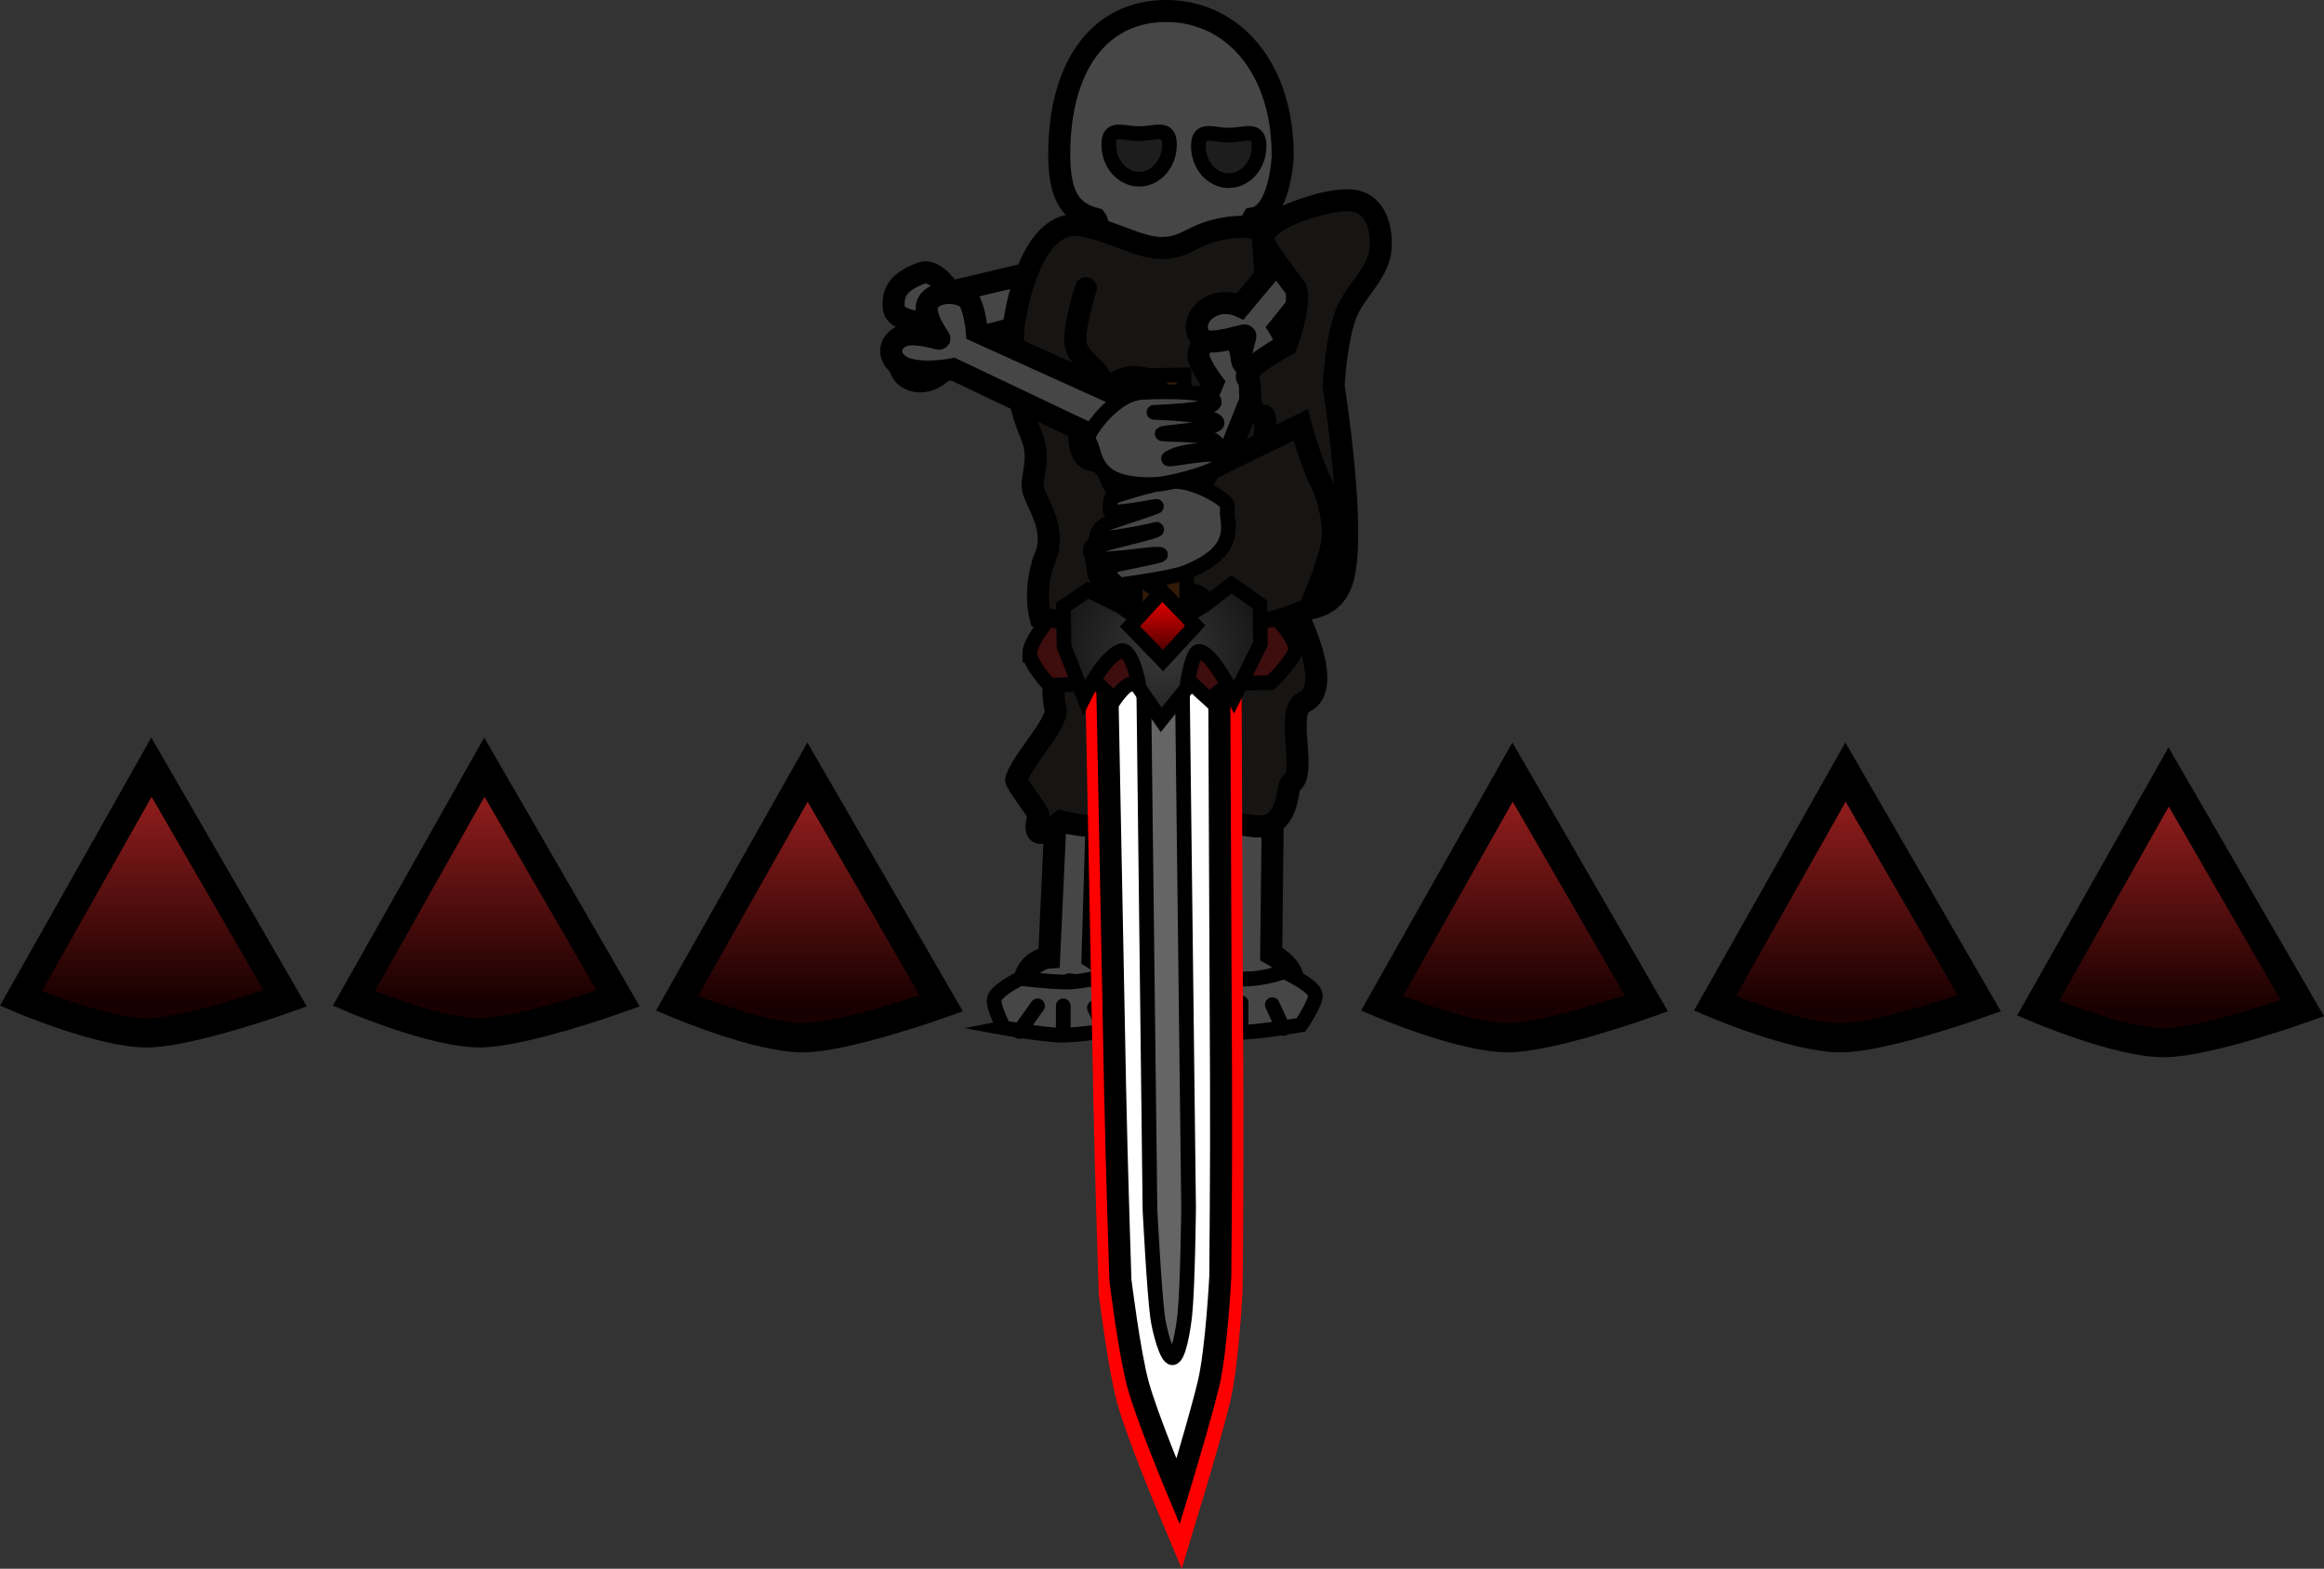<svg version="1.1" xmlns="http://www.w3.org/2000/svg" xmlns:xlink="http://www.w3.org/1999/xlink" width="158.22" height="106.812" viewBox="0,0,158.22,106.812"><rect x="0" y="0" width="158.22" height="106.812" fill="#333333" stroke="none"/><defs><linearGradient x1="264.34" y1="176.917" x2="264.34" y2="192.667" gradientUnits="userSpaceOnUse" id="color-1"><stop offset="0" stop-color="#a22121"/><stop offset="1" stop-color="#190000"/></linearGradient><linearGradient x1="287.007" y1="176.917" x2="287.007" y2="192.667" gradientUnits="userSpaceOnUse" id="color-2"><stop offset="0" stop-color="#a22121"/><stop offset="1" stop-color="#190000"/></linearGradient><linearGradient x1="309.007" y1="177.25" x2="309.007" y2="193" gradientUnits="userSpaceOnUse" id="color-3"><stop offset="0" stop-color="#a22121"/><stop offset="1" stop-color="#190000"/></linearGradient><linearGradient x1="171.674" y1="176.584" x2="171.674" y2="192.334" gradientUnits="userSpaceOnUse" id="color-4"><stop offset="0" stop-color="#a22121"/><stop offset="1" stop-color="#190000"/></linearGradient><linearGradient x1="194.34" y1="176.584" x2="194.34" y2="192.334" gradientUnits="userSpaceOnUse" id="color-5"><stop offset="0" stop-color="#a22121"/><stop offset="1" stop-color="#190000"/></linearGradient><linearGradient x1="216.34" y1="176.917" x2="216.34" y2="192.667" gradientUnits="userSpaceOnUse" id="color-6"><stop offset="0" stop-color="#a22121"/><stop offset="1" stop-color="#190000"/></linearGradient><radialGradient cx="245.724" cy="169.785" r="7.238" gradientUnits="userSpaceOnUse" id="color-7"><stop offset="0" stop-color="#a2a2a2"/><stop offset="1" stop-color="#747474"/></radialGradient><radialGradient cx="234.774" cy="170.179" r="7.07" gradientUnits="userSpaceOnUse" id="color-8"><stop offset="0" stop-color="#a2a2a2"/><stop offset="1" stop-color="#747474"/></radialGradient><radialGradient cx="241.103" cy="153.264" r="10.211" gradientUnits="userSpaceOnUse" id="color-9"><stop offset="0" stop-color="#6e6e6e"/><stop offset="1" stop-color="#a2a2a2"/></radialGradient><radialGradient cx="240.383" cy="168.775" r="6.686" gradientUnits="userSpaceOnUse" id="color-10"><stop offset="0" stop-color="#383838"/><stop offset="1" stop-color="#181818"/></radialGradient><linearGradient x1="240.434" y1="169.327" x2="240.377" y2="164.611" gradientUnits="userSpaceOnUse" id="color-11"><stop offset="0" stop-color="#320000"/><stop offset="1" stop-color="#ff0000"/></linearGradient></defs><g transform="translate(-161.253,-124.347)"><g data-paper-data="{&quot;isPaintingLayer&quot;:true}" fill-rule="nonzero" stroke-linejoin="miter" stroke-miterlimit="10" stroke-dasharray="" stroke-dashoffset="0" style="mix-blend-mode: normal"><path d="M255.34,192.667l8.889,-15.75l9.111,15.75c0,0 -6.537,2.333 -9.438,2.333c-3.088,0 -8.562,-2.333 -8.562,-2.333z" fill="url(#color-1)" stroke="#000000" stroke-width="2" stroke-linecap="butt"/><path d="M278.007,192.667l8.889,-15.75l9.111,15.75c0,0 -6.537,2.333 -9.438,2.333c-3.088,0 -8.562,-2.333 -8.562,-2.333z" fill="url(#color-2)" stroke="#000000" stroke-width="2" stroke-linecap="butt"/><path d="M300.007,193l8.889,-15.75l9.111,15.75c0,0 -6.537,2.333 -9.438,2.333c-3.088,0 -8.562,-2.333 -8.562,-2.333z" fill="url(#color-3)" stroke="#000000" stroke-width="2" stroke-linecap="butt"/><path d="M162.674,192.334l8.889,-15.75l9.111,15.75c0,0 -6.537,2.333 -9.438,2.333c-3.088,0 -8.562,-2.333 -8.562,-2.333z" fill="url(#color-4)" stroke="#000000" stroke-width="2" stroke-linecap="butt"/><path d="M185.34,192.334l8.889,-15.75l9.111,15.75c0,0 -6.537,2.333 -9.438,2.333c-3.088,0 -8.562,-2.333 -8.562,-2.333z" fill="url(#color-5)" stroke="#000000" stroke-width="2" stroke-linecap="butt"/><path d="M207.34,192.667l8.889,-15.75l9.111,15.75c0,0 -6.537,2.333 -9.438,2.333c-3.088,0 -8.562,-2.333 -8.562,-2.333z" fill="url(#color-6)" stroke="#000000" stroke-width="2" stroke-linecap="butt"/><path d="M236.101,141.814c0,0 2.094,-2.512 3.641,-2.255c1.074,0.178 1.279,1.193 0.757,1.947c-0.57,0.824 -2.198,1.371 -2.185,1.442c0.008,0.045 2.426,0.603 2.354,1.774c-0.072,1.171 -1.655,2.08 -2.336,1.809c-0.803,-0.321 -1.857,-1.426 -1.857,-1.426l-10.287,2.649c0,0 0.007,1.24 -0.922,2.02c-1.202,1.01 -2.585,0.471 -2.74,-0.463c-0.155,-0.934 1.729,-2.712 1.721,-2.904c-0.007,-0.183 -2.077,-0.078 -2.151,-1.149c-0.075,-1.071 0.39,-1.769 1.91,-2.324c0.914,-0.334 1.953,1.29 1.953,1.29z" data-paper-data="{&quot;index&quot;:null}" fill="#464646" stroke="#000000" stroke-width="1.5" stroke-linecap="butt"/><path d="M247.797,189.292c0,0 1.562,0.85 1.453,1.79c-0.181,1.563 -0.68,2.098 -1.595,2.142c-0.915,0.043 -1.217,-2.014 -1.372,-2.001c-0.163,0.014 -1.304,2.07 -2.119,2.019c-0.815,-0.051 -1.528,-1.359 -0.906,-2.658c0.481,-1.004 1.526,-1.132 1.526,-1.132l0.29,-10.459c0,0 -1.128,-0.921 -1.549,-1.68c-0.357,-0.643 0.11,-2.308 1.081,-2.507c0.971,-0.199 1.896,2.131 1.936,2.134c0.062,0.005 0.215,-1.664 0.801,-2.318c0.536,-0.598 1.428,-0.506 1.781,0.536c0.508,1.501 -1.211,3.845 -1.211,3.845z" data-paper-data="{&quot;index&quot;:null}" fill="#464646" stroke="#000000" stroke-width="1.5" stroke-linecap="butt"/><path d="M235.632,189.55c0,0 1.513,0.916 1.39,1.831c-0.205,1.521 -0.704,2.02 -1.6,2.013c-0.896,-0.006 -1.154,-2.038 -1.307,-2.034c-0.16,0.005 -1.313,1.958 -2.11,1.864c-0.796,-0.094 -1.471,-1.413 -0.838,-2.653c0.489,-0.958 1.513,-1.028 1.513,-1.028l0.473,-10.231c0,0 -1.087,-0.962 -1.485,-1.728c-0.338,-0.649 0.149,-2.255 1.104,-2.398c0.954,-0.143 1.817,2.189 1.856,2.194c0.06,0.008 0.241,-1.619 0.826,-2.228c0.535,-0.557 1.407,-0.419 1.733,0.62c0.469,1.498 -1.255,3.703 -1.255,3.703z" data-paper-data="{&quot;index&quot;:null}" fill="#464646" stroke="#000000" stroke-width="1.5" stroke-linecap="butt"/><path d="M247.487,174.361c0,0 1.403,0.644 1.365,1.465c-0.064,1.364 -0.465,1.858 -1.255,1.95c-0.79,0.092 -1.173,-1.673 -1.307,-1.652c-0.141,0.021 -1.007,1.87 -1.716,1.874c-0.709,0.004 -1.404,-1.087 -0.942,-2.249c0.357,-0.898 1.254,-1.071 1.254,-1.071l-0.369,-9.077c0,0 -1.032,-0.731 -1.441,-1.363c-0.347,-0.536 -0.041,-2.006 0.788,-2.236c0.83,-0.23 1.769,1.733 1.803,1.734c0.054,0 0.088,-1.454 0.557,-2.055c0.429,-0.549 1.207,-0.523 1.574,0.359c0.529,1.27 -0.821,3.403 -0.821,3.403z" data-paper-data="{&quot;index&quot;:null}" fill="url(#color-7)" stroke="#000000" stroke-width="1.5" stroke-linecap="butt"/><path d="M235.934,174.892c0,0 1.284,0.843 1.148,1.633c-0.226,1.314 -0.674,1.73 -1.451,1.697c-0.777,-0.034 -0.938,-1.805 -1.07,-1.806c-0.139,-0.001 -1.201,1.658 -1.889,1.552c-0.688,-0.106 -1.232,-1.273 -0.644,-2.328c0.455,-0.816 1.345,-0.844 1.345,-0.844l0.731,-8.863c0,0 -0.913,-0.869 -1.235,-1.546c-0.273,-0.574 0.2,-1.952 1.033,-2.046c0.832,-0.094 1.508,1.956 1.541,1.962c0.052,0.009 0.26,-1.397 0.787,-1.907c0.482,-0.466 1.234,-0.32 1.484,0.593c0.36,1.314 -1.205,3.173 -1.205,3.173z" data-paper-data="{&quot;index&quot;:null}" fill="url(#color-8)" stroke="#000000" stroke-width="1.5" stroke-linecap="butt"/><path d="M238.698,159.939c0.386,-1.402 0.651,-1.814 0.856,-3.331c0.289,-2.258 -6.168,1.51 -5.903,-2.039c0.265,-3.548 5.849,-0.347 6.16,-2.298c-0.07,-3.167 -6.015,1.176 -6.089,-2.587c-0.075,-3.764 6.135,-0.306 6.267,-2.145c0.327,-1.625 -1.302,-1.238 -2.729,-1.59c-0.149,-0.037 -3.163,0.372 -3.582,-1.278c-0.455,-1.792 2.641,-1.829 2.641,-1.829c0,0 1.324,0.436 2.528,0.436c0.213,0 -0.085,-3.532 0.194,-3.54c0.663,-0.018 3.806,-0.039 3.806,-0.039c0,0 -0.188,3.421 0.146,3.421c1.674,0 3.086,-0.188 3.086,-0.188c0,0 1.99,0.551 2.081,1.729c0.049,0.633 -1.748,0.839 -3.314,1.253c-1.348,0.356 -2.624,-0.024 -2.677,1.319c-0.174,2.738 5.963,-1.397 6.043,2.31c0.08,3.706 -6.058,0.171 -6.007,2.636c-0.078,2.149 6.037,-0.921 5.99,2.357c-0.047,3.277 -6.053,-0.225 -5.984,2.138c0.003,1.145 0.157,2.211 0.404,3.331c1.014,4.602 4.631,-1.49 5.924,2.544c1.293,4.033 -0.707,2.797 -3.776,4.158c-1.044,0.463 -3.373,-2.829 -4.269,-2.664c-1.779,0.328 -2.788,2.778 -3.616,2.783c-2.209,0.014 -4.371,-0.79 -3.35,-4.068c0,0 0.413,-0.671 1.732,-1.032c1.019,-0.279 2.923,0.085 3.438,-1.788z" data-paper-data="{&quot;index&quot;:null}" fill="url(#color-9)" stroke="#000000" stroke-width="1.5" stroke-linecap="butt"/><path d="M245.383,143.996l-2.594,0.008l0.067,-1.717l-0.469,-0.009l-0.026,1.764l-2.73,-0.039l0.009,-1.746l-0.419,-0.006l-0.085,1.775l-2.314,-0.025c0,0 -0.491,-1.308 -0.486,-2c-0.303,-0.731 -0.189,-2.382 -0.479,-2.747c-1.638,-0.444 -2.514,-1.406 -2.49,-4.531c0.046,-6.026 2.844,-9.67 7.355,-9.626c4.511,0.045 7.903,3.918 7.857,9.944c0,0 -0.18,3.915 -2.019,4.175c-0.556,0.931 -0.553,1.666 -0.805,2.664z" fill="#464646" stroke="#000000" stroke-width="1.5" stroke-linecap="butt"/><path d="M242.84,134.296c0,-1.298 0.925,-0.751 2.066,-0.751c1.141,0 2.066,-0.548 2.066,0.751c0,1.298 -0.925,2.351 -2.066,2.351c-1.141,0 -2.066,-1.052 -2.066,-2.351z" fill="#1d1d1d" stroke="#000000" stroke-width="1" stroke-linecap="butt"/><g stroke="#000000" stroke-width="1"><path d="M229.589,194.331c0,0 -0.658,-1.27 -0.658,-1.871c0,-0.643 1.803,-1.497 1.803,-1.497c0,0 1.895,0.249 3.136,0.249c1.346,0 2.703,-0.499 2.703,-0.499c0,0 2.122,0.949 2.122,1.622c0,0.549 -0.977,1.996 -0.977,1.996c0,0 -2.784,0.499 -4.117,0.499c-1.258,0 -4.013,-0.499 -4.013,-0.499z" fill="#464646" stroke-linecap="butt"/><path d="M230.646,194.58l1.247,-1.746" fill="none" stroke-linecap="round"/><path d="M233.64,192.834v1.871" fill="none" stroke-linecap="round"/><path d="M235.761,192.958l0.748,1.622" fill="none" stroke-linecap="round"/></g><g stroke="#000000" stroke-width="1"><path d="M241.7,194.127c0,0 -0.658,-1.27 -0.658,-1.871c0,-0.643 1.803,-1.497 1.803,-1.497c0,0 1.895,0.249 3.136,0.249c1.346,0 2.703,-0.499 2.703,-0.499c0,0 2.122,0.949 2.122,1.622c0,0.549 -0.977,1.996 -0.977,1.996c0,0 -2.784,0.499 -4.117,0.499c-1.258,0 -4.013,-0.499 -4.013,-0.499z" fill="#464646" stroke-linecap="butt"/><path d="M244.004,192.63l-1.247,1.746" fill="none" stroke-linecap="round"/><path d="M245.75,194.501v-1.871" fill="none" stroke-linecap="round"/><path d="M248.619,194.377l-0.748,-1.622" fill="none" stroke-linecap="round"/></g><path d="M231.968,179.923c0.07,-0.219 -1.625,-2.302 -1.54,-2.519c0.637,-1.618 2.966,-3.889 2.675,-4.87c-0.236,-0.795 -0.03,-2.2 -0.276,-3.666c-0.043,-0.258 1.038,-8.951 1.038,-8.951c0,0 2.515,-6.187 2.814,-6.126c1.629,0.333 3.272,1.589 4.544,1.589c1.578,0 1.704,-1.055 3.913,-1.435c3.879,-0.668 3.317,4.334 3.317,4.334c0,0 1.453,2.662 1.748,3.891c0.303,1.262 -0.596,4.09 -0.596,4.09c0,0 2.524,4.931 0.437,5.889c-1.363,0.626 0.27,4.899 -0.91,5.554c-0.25,0.139 -0.067,1.947 -1.262,2.707c-0.92,0.585 -2.745,-0.266 -3.605,-0.05c-0.219,0.055 -0.457,-1.517 -0.717,-2.117c-0.448,-1.034 -0.481,-1.908 -0.787,-3.583c-0.327,-1.789 -0.937,-3.543 -1.783,-3.57c-1.035,-0.034 -2.096,2.37 -2.493,4.719c-0.385,2.28 -0.111,3.69 -0.843,4.336c-1.062,0.937 -4.156,0.135 -4.156,0.135c0,0 -2.265,1.968 -1.52,-0.356z" data-paper-data="{&quot;index&quot;:null}" fill="#171513" stroke="#000000" stroke-width="1.5" stroke-linecap="butt"/><path d="M232.423,162.243c0.705,-1.79 -0.399,-3.33 -0.789,-4.402c-0.328,-0.901 0.57,-2.154 -0.175,-3.881c-1.41,-3.265 -1.242,-7.018 -1.242,-7.018c0,0 0.811,-7.889 4.709,-7.241c1.929,0.321 3.875,1.532 5.382,1.532c1.869,0 2.018,-1.017 4.635,-1.384c4.594,-0.644 3.929,4.178 3.929,4.178c0,0 1.721,2.566 2.07,3.751c0.359,1.217 0.716,3.942 0.716,3.942c0,0 -2.637,4.486 -5.108,5.41c-1.614,0.603 0.018,2.608 -1.38,3.241c-1.232,0.557 -0.919,3.319 -1.03,3.391c-0.283,0.183 -1.894,-1.106 -3.065,-0.803c-1.481,0.383 -2.619,2.379 -3.466,2.783c-3.109,1.482 -5.516,0.659 -5.516,0.659c0,0 -0.551,-1.917 0.332,-4.157z" fill="#171513" stroke="#000000" stroke-width="1.5" stroke-linecap="butt"/><path d="M236.74,134.196c0,-1.298 0.925,-0.751 2.066,-0.751c1.141,0 2.066,-0.548 2.066,0.751c0,1.298 -0.925,2.351 -2.066,2.351c-1.141,0 -2.066,-1.052 -2.066,-2.351z" fill="#1d1d1d" stroke="#000000" stroke-width="1" stroke-linecap="butt"/><path d="M239.337,159.62c0,0 -2.132,-1.341 -2.605,-3.121c-0.289,-1.086 0.083,-3.067 -0.169,-5.195c-0.249,-2.103 -1.752,-2.068 -2.07,-3.504c-0.215,-0.969 0.685,-3.828 0.685,-3.828" fill="none" stroke="#000000" stroke-width="1.5" stroke-linecap="round"/><path d="M243.235,159.432c0,0 1.243,1.087 0.844,1.818c-0.663,1.216 -1.314,1.521 -2.211,1.322c-0.897,-0.199 -0.546,-1.939 -0.7,-1.968c-0.162,-0.031 -1.907,1.338 -2.678,1.088c-0.771,-0.25 -1.051,-1.489 -0.043,-2.379c0.779,-0.688 1.828,-0.524 1.828,-0.524l3.551,-8.376c0,0 -0.802,-1.033 -0.971,-1.753c-0.144,-0.611 0.828,-1.836 1.829,-1.749c1.001,0.088 1.166,2.207 1.203,2.219c0.058,0.02 0.728,-1.289 1.499,-1.667c0.705,-0.346 1.538,-0.043 1.553,0.889c0.021,1.343 -2.373,2.796 -2.373,2.796z" data-paper-data="{&quot;index&quot;:null}" fill="#464646" stroke="#000000" stroke-width="1.5" stroke-linecap="butt"/><path d="M248.62,148.659c-0.989,0.97 -1.699,1.073 -2.5,0.621c-0.801,-0.452 0.042,-2.014 -0.097,-2.087c-0.146,-0.077 -2.214,0.725 -2.879,0.262c-0.665,-0.463 -0.572,-1.731 0.651,-2.289c0.946,-0.431 1.901,0.03 1.901,0.03c0,0 2.159,-2.583 3.17,-3.792c0.927,-1.109 3.368,0.43 2.471,1.545c-0.963,1.197 -2.996,3.723 -2.996,3.723c0,0 0.873,1.402 0.278,1.985z" data-paper-data="{&quot;index&quot;:null}" fill="#464646" stroke="#000000" stroke-width="1.5" stroke-linecap="butt"/><path d="M247.236,140.754c-0.104,-1.444 3.378,-2.344 3.378,-2.344c0,0 1.865,-0.639 2.993,-0.356c1.26,0.316 1.747,1.751 1.636,3.24c-0.111,1.489 -1.472,2.654 -2.178,4.028c-0.813,1.582 -1.022,5.282 -1.022,5.282c0,0 1.652,10.383 0.545,13.413c-1.117,3.056 -5.197,1.241 -5.83,1.535c-0.859,0.4 1.066,-12.902 0.549,-12.903c-1.417,-0.004 -0.682,-2.081 -1.113,-2.524c-0.55,-0.566 2.656,-2.305 2.656,-2.305c0,0 0.957,-2.564 0.639,-3.804c0,0 -2.228,-2.923 -2.253,-3.264z" fill="#171513" stroke="#000000" stroke-width="1.5" stroke-linecap="butt"/><path d="M240.203,162.754l3.4,-6.452l6.2,-3.024c0,0 0.7,2.619 1.44,4.011c0.519,0.975 0.76,2.644 0.76,3.45c0,1.461 -1.6,5.041 -1.6,5.041c0,0 -2.974,1.449 -5.173,1.182c-1.022,-0.124 -1.962,-1.883 -2.526,-2.046c-1.943,-0.56 -2.502,-2.161 -2.502,-2.161z" fill="#171513" stroke="#000000" stroke-width="1.5" stroke-linecap="butt"/><g><path d="M244.268,168.332c0,0 0.101,22.56 0.137,30.644c0.024,5.294 -0.05,13.142 -0.05,13.142c0,0 -0.254,4.953 -0.794,7.256c-0.51,2.174 -2.085,7.369 -2.085,7.369c0,0 -2.095,-4.988 -2.724,-7.295c-0.583,-2.137 -1.197,-7.095 -1.197,-7.095c0,0 -0.263,-7.948 -0.367,-13.29c-0.157,-8.111 -0.594,-30.639 -0.594,-30.639z" fill="none" stroke="#ff0000" stroke-width="3" stroke-linecap="butt"/><g data-paper-data="{&quot;index&quot;:null}" stroke="#000000"><path d="M244.245,167.491c0,0 0.101,22.56 0.137,30.644c0.024,5.294 -0.05,13.142 -0.05,13.142c0,0 -0.254,4.953 -0.794,7.256c-0.51,2.174 -2.085,7.369 -2.085,7.369c0,0 -2.095,-4.988 -2.724,-7.295c-0.583,-2.137 -1.197,-7.095 -1.197,-7.095c0,0 -0.263,-7.948 -0.367,-13.29c-0.157,-8.111 -0.594,-30.639 -0.594,-30.639z" fill="#ffffff" stroke-width="1.5" stroke-linecap="butt"/><path d="M241.737,170.056l0.436,36.532c0,0 -0.057,5.332 -0.254,7.25c-0.096,0.941 -0.417,2.937 -0.842,2.958c-0.393,0.02 -0.892,-1.863 -1.015,-2.79c-0.237,-1.786 -0.517,-7.26 -0.517,-7.26l-0.438,-36.659z" fill="#656565" stroke-width="1" stroke-linecap="butt"/><path d="M241.865,149.879l0.218,18.277l-3.494,0.042l-0.218,-18.277z" fill="#331b08" stroke-width="1" stroke-linecap="butt"/><path d="M238.956,166.987l2.752,-1.076l-2.659,-1.88l2.64,-0.725l-2.796,-1.535l2.63,-1.224l-2.539,-1.162l2.39,-1.221l-2.305,-1.761l2.515,-0.775l-2.424,-1.61l2.153,-0.92l-2.3,-1.314l2.807,-1.092" fill="none" stroke-width="0.75" stroke-linecap="round"/><path d="M231.357,168.829c-0.009,-0.753 1.3,-2.352 1.3,-2.352c0,0 1.389,0.49 2.513,0.476c1.07,-0.013 1.851,-0.528 2.85,-0.54c0.557,-0.007 1.351,1.165 2.211,1.155c0.918,-0.011 1.913,-1.204 2.842,-1.215c0.847,-0.01 1.365,0.574 2.058,0.566c1.359,-0.016 3.019,-0.463 3.019,-0.463c0,0 1.285,1.263 1.294,2.073c0.008,0.675 -1.68,2.3 -1.68,2.3l-2.803,0.045l-1.381,1.102l-1.185,-1.083c0,0 -3.147,0.038 -4.174,0.05c-0.378,0.005 -1.086,1.025 -1.086,1.025l-1.171,-1.084l-3.252,0.124c0,0 -1.345,-1.421 -1.354,-2.179z" fill="#3e0d0d" stroke-width="1" stroke-linecap="butt"/><path d="M235.307,164.529l2.198,1.085c0,0 1.714,1.276 2.725,1.264c1.033,-0.012 3.043,-1.333 3.043,-1.333l1.819,-1.411l1.939,1.366l0.032,2.686l-1.792,3.615c0,0 -1.51,-3.112 -2.397,-3.102c-0.506,0.006 -0.838,2.522 -0.838,2.522l-1.729,2.14l-1.477,-2.128c0,0 -0.388,-2.533 -1.182,-2.595c-1.204,0.31 -2.603,3.188 -2.603,3.188l-1.353,-3.48l-0.032,-2.686z" fill="url(#color-10)" stroke-width="1" stroke-linecap="butt"/><path d="M240.377,164.611l2.253,2.331l-2.196,2.384l-2.253,-2.331z" fill="url(#color-11)" stroke-width="1" stroke-linecap="butt"/></g></g><path d="M226.139,149.482c0,0 -2.933,0.592 -3.89,-0.478c-0.664,-0.743 -0.228,-1.584 0.576,-1.823c0.879,-0.261 2.353,0.282 2.385,0.224c0.02,-0.037 -1.385,-1.821 -0.663,-2.615c0.722,-0.794 2.373,-0.535 2.703,0.049c0.389,0.689 0.507,2.081 0.507,2.081l8.856,4.007c0,0 0.705,-0.888 1.816,-0.912c1.436,-0.031 2.114,1.146 1.689,1.9c-0.425,0.755 -2.787,0.944 -2.892,1.085c-0.1,0.135 1.437,1.246 0.876,2.053c-0.561,0.807 -1.292,1.038 -2.694,0.563c-0.843,-0.285 -0.654,-2.04 -0.654,-2.04z" data-paper-data="{&quot;index&quot;:null}" fill="#464646" stroke="#000000" stroke-width="1.5" stroke-linecap="butt"/><path d="M237.376,164.18c-2.189,0.277 0.986,1.406 1.069,1.003c0.095,-0.463 -3.01,-1.996 -1.087,-2.409c1.701,-0.365 3.197,-0.636 2.862,-0.683c-0.479,-0.067 -1.72,0.178 -3.123,0.274c-2.665,0.181 -0.564,2.214 -0.623,1.924c-0.117,-0.576 -2.104,-2.386 0.429,-3.024c1.524,-0.384 2.836,-0.701 3.101,-0.855c0.198,-0.115 -0.513,0.18 -3.03,0.537c-2.994,0.426 -0.546,2.281 -0.537,1.999c0.011,-0.35 -1.519,-2.383 0.46,-3.059c1.474,-0.503 2.831,-0.937 3.084,-1.061c0.087,-0.043 -3.255,0.633 -3.157,0.276c0.014,-0.051 -0.019,-0.847 0.16,-0.91c1.575,-0.561 3.116,-0.897 3.157,-0.914c1.403,-0.563 3.398,0.413 4.226,0.995c0.695,0.489 0.34,0.534 0.467,1.339c0.247,1.566 -0.33,2.696 -2.912,3.732c-0.537,0.215 -2.571,0.587 -4.545,0.837z" data-paper-data="{&quot;index&quot;:null}" fill="#464646" stroke="#000000" stroke-width="1" stroke-linecap="butt"/><path d="M244.672,155.551c0.445,0.643 -3.654,1.763 -4.873,1.788c-2.781,0.058 -3.755,-0.755 -4.141,-2.293c-0.198,-0.79 -0.543,-0.693 -0.095,-1.415c0.534,-0.86 1.987,-2.54 3.498,-2.571c0.085,-0.002 4.714,-0.259 4.85,0.603c0.282,0.657 -4.208,0.753 -4.097,0.759c0.661,0.036 4.039,0.132 4.295,0.686c0.218,0.472 -4.193,0.718 -3.695,0.781c0.81,0.101 3.587,-0.096 3.776,0.826c0.09,0.443 -2.116,0.082 -3.317,0.806c-0.617,0.372 3.291,-0.702 3.798,0.03z" data-paper-data="{&quot;index&quot;:null}" fill="#464646" stroke="#000000" stroke-width="1" stroke-linecap="butt"/></g></g></svg>